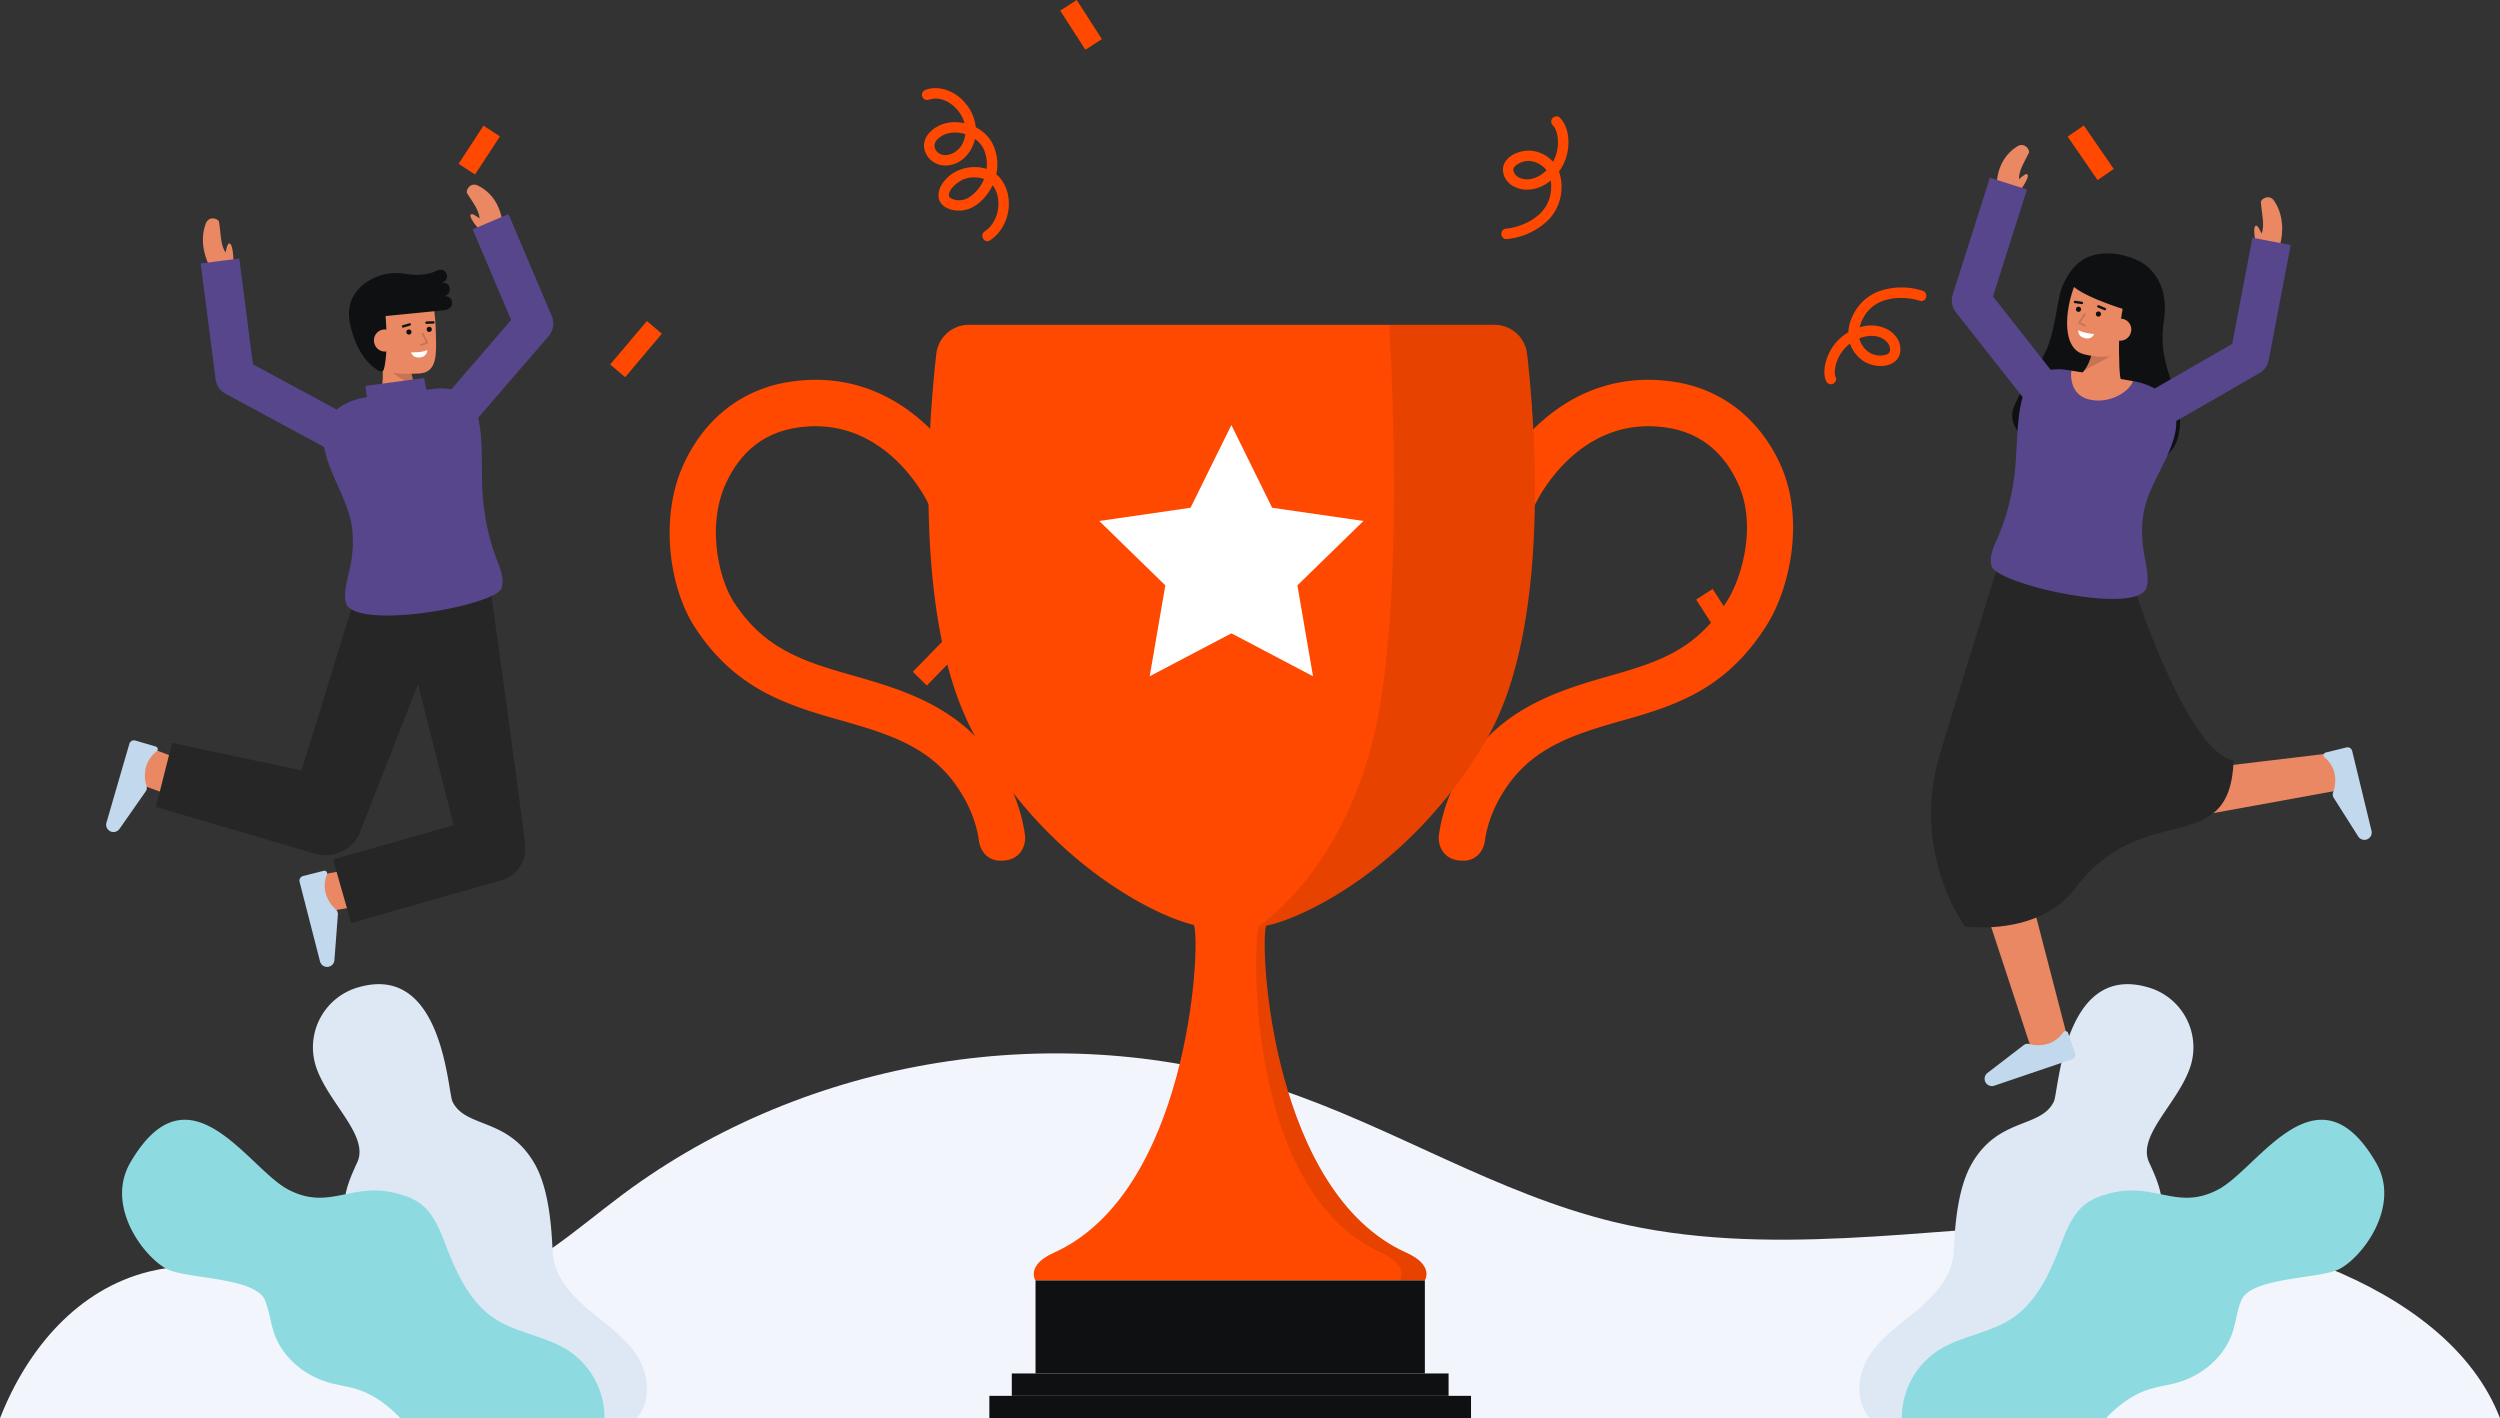 <svg id="Layer_1" data-name="Layer 1" xmlns="http://www.w3.org/2000/svg" viewBox="0 0 1400.5 794.484">
  <rect x="0" y="0" width="1400.5" height="794.484" fill="#333333" stroke="none"/>
  <path d="M1400.5,794.484H0C15.346,755.35,43.685,722.152,83.635,712.3c58.44-14.388,120.286,25.171,178.6,10.3,33.128-8.442,59.209-33.045,86.614-53.475,103.391-77.085,245.076-99.868,367.419-59.067,63.95,21.317,122.225,58.594,187.736,74.448,84.71,20.5,173.3,3.5,260.41.7C1249.251,682.474,1370.813,717.044,1400.5,794.484Z" fill="#f3f5fd"></path>
  <g>
    <path d="M1227.045,597.509c-6.752,20.458-30.059,38.638-23.1,53.683,2.649,5.719,5.308,11.7,6.531,17.81a31.1,31.1,0,0,1,.391,11.089c-2.511,15.932-17.42,26.514-31.283,34.755-.855.506-1.72,1.023-2.586,1.54-13.135,7.871-26.894,16.934-31.114,31.463-2.342,8.071-1.309,16.7-2.279,25.048a52.387,52.387,0,0,1-7.628,21.587h-88.533c-7.86-8.663-7.206-23.223-1.224-33.436,6.4-10.931,17.219-18.359,26.979-26.441,8.43-6.984,16.649-15.393,19.867-25.649a31.156,31.156,0,0,0,1.129-4.969c.781-5.55.359-33.9,9.981-51.351,14.877-26.947,39.007-20.311,46.382-35.515,2.828-5.824,5.265-77.391,52.269-64.17A34.954,34.954,0,0,1,1227.045,597.509Z" fill="#dee8f5"></path>
    <path d="M1313.024,709.412a21.516,21.516,0,0,1-4.325,2.3c-12.682,4.758-47.954,4.231-53.114,16.755-2.426,5.887-3.007,12.387-5.085,18.411-4.716,13.664-17.166,23.908-31.094,27.76-5.011,1.382-10.2,2.025-15.161,3.566-9.58,2.986-17.515,8.989-24.489,16.28h-114.34a45.029,45.029,0,0,1,20.638-38.152c12.714-8.019,28.772-9.517,41.254-17.895,8.23-5.528,14.148-13.515,18.844-22.346a163.267,163.267,0,0,0,7.9-17.821c3.493-9.063,7.143-18.791,15.077-24.4,3.778-2.669,8.252-4.168,12.736-5.339,11.458-3,20.268-1.234,28.613.475,10.129,2.068,19.583,4.041,32.276-2.7,22.515-11.965,55.434-71.63,88.332-14.94C1344.276,674.1,1326.076,700.676,1313.024,709.412Z" fill="#8ddbe0"></path>
  </g>
  <g>
    <path d="M177.014,597.509c6.753,20.458,30.06,38.638,23.1,53.683-2.648,5.719-5.307,11.7-6.531,17.81a31.073,31.073,0,0,0-.39,11.089c2.511,15.932,17.42,26.514,31.283,34.755.855.506,1.72,1.023,2.585,1.54,13.136,7.871,26.894,16.934,31.115,31.463,2.342,8.071,1.308,16.7,2.279,25.048a52.387,52.387,0,0,0,7.628,21.587h88.533c7.86-8.663,7.206-23.223,1.223-33.436-6.4-10.931-17.219-18.359-26.978-26.441-8.431-6.984-16.65-15.393-19.868-25.649a31.154,31.154,0,0,1-1.128-4.969c-.781-5.55-.359-33.9-9.981-51.351C285,625.691,260.873,632.327,253.5,617.123c-2.828-5.824-5.265-77.391-52.269-64.17A34.954,34.954,0,0,0,177.014,597.509Z" fill="#dee8f5"></path>
    <path d="M91.035,709.412a21.548,21.548,0,0,0,4.326,2.3c12.682,4.758,47.954,4.231,53.113,16.755,2.427,5.887,3.007,12.387,5.086,18.411,4.716,13.664,17.166,23.908,31.093,27.76,5.012,1.382,10.2,2.025,15.162,3.566,9.58,2.986,17.514,8.989,24.488,16.28h114.34a45.03,45.03,0,0,0-20.637-38.152c-12.714-8.019-28.773-9.517-41.254-17.895-8.23-5.528-14.149-13.515-18.844-22.346a163.083,163.083,0,0,1-7.9-17.821c-3.492-9.063-7.143-18.791-15.077-24.4-3.777-2.669-8.251-4.168-12.735-5.339-11.458-3-20.268-1.234-28.614.475C183.45,671.07,174,673.043,161.3,666.3c-22.516-11.965-55.435-71.63-88.332-14.94C59.783,674.1,77.984,700.676,91.035,709.412Z" fill="#8ddbe0"></path>
  </g>
  <g>
    <path d="M1077.083,162.893a38.343,38.343,0,0,0-23.671,0,26.182,26.182,0,0,0-11.438,7.618c-3.912,4.635-6.8,11.053-6.512,17.2a18.824,18.824,0,0,0,9.81,15.353c4.963,2.544,12.429,3.072,16.774-1,3.313-3.1,3.143-8.425,1.006-12.12-3.415-5.905-10.872-8.306-17.345-7.484a27.834,27.834,0,0,0-18.587,11.22,27.494,27.494,0,0,0-4.406,9.509c-.787,3.177-1.109,6.821.14,9.927a3.007,3.007,0,0,0,3.587,2.037c1.386-.381,2.627-2.117,2.036-3.587a7.269,7.269,0,0,1-.6-2.617,13.292,13.292,0,0,1,.261-3.321,22.734,22.734,0,0,1,2.79-7.145,21.859,21.859,0,0,1,11.726-9.335c4.674-1.563,10.192-1.548,13.943,1.994a7.323,7.323,0,0,1,1.682,2.23c.054.095.223.522.024.019.09.228.169.461.238.7.044.148.084.3.119.448.048.2.118,1.136.074.283.012.233.214,1.608-.006,1.74-.065.039.173-.829.04-.319-.023.089-.025.183-.051.27a6,6,0,0,1-.208.731,3.273,3.273,0,0,1-1.6,1.335c.426-.2-.442.153-.435.151-.181.055-.363.1-.547.144a7.967,7.967,0,0,1-1.633.252,14.8,14.8,0,0,1-2.848-.075,13.428,13.428,0,0,1-2.942-.88,12.863,12.863,0,0,1-7.22-10.89,19.21,19.21,0,0,1,1.728-7.555,24.969,24.969,0,0,1,1.473-2.8,18.62,18.62,0,0,1,1.617-2.295,22.116,22.116,0,0,1,1.948-2.032q.505-.464,1.039-.895c.691-.562-.447.313.27-.206.218-.158.437-.313.659-.464a23.241,23.241,0,0,1,2.4-1.422c.429-.221.864-.428,1.3-.625.094-.042.517-.212.026-.013q.423-.171.851-.329a31.142,31.142,0,0,1,5.87-1.471c.837-.133-.608.055.233-.029.252-.025.5-.056.755-.08.5-.047,1-.084,1.5-.11q1.478-.078,2.957-.038,1.427.036,2.847.176c.207.021,1.617.2.815.084.439.063.876.129,1.312.205a34.638,34.638,0,0,1,4.646,1.128c3.584,1.145,5.118-4.484,1.551-5.624Z" fill="#FF4800"></path>
    <path d="M520.156,55.921c7.44-2.674,15.2,2.733,18.7,9.354,3.445,6.526,2.642,15.848-4.1,20.023-2.865,1.774-6.877,2.369-9.376.092-2.606-2.375-2.447-5.334.129-7.709a11.814,11.814,0,0,1,1.961-1.424c.408-.246.825-.479,1.251-.693.156-.078.314-.153.472-.227.432-.2-.629.227.155-.065a17.053,17.053,0,0,1,1.928-.6q.465-.112.938-.2c.182-.034.364-.064.546-.093-.6.095.29-.027.335-.031a20.562,20.562,0,0,1,4.45.074c.494.062-.394-.064.1.018.194.033.389.065.582.1q.51.094,1.016.213a23.214,23.214,0,0,1,2.434.713c.227.08.913.343.909.341-.243-.1.208.094.2.091.182.083.364.168.544.256a21.669,21.669,0,0,1,2.226,1.247,15.259,15.259,0,0,1,3.3,2.814,14.417,14.417,0,0,1,2.322,3.54,5.352,5.352,0,0,1,.3.735c.178.492.335.993.479,1.5a23.2,23.2,0,0,1,.715,3.316,22.2,22.2,0,0,1-9.9,21.316,10.3,10.3,0,0,1-9.38.792,9.145,9.145,0,0,1-1.206-.7c-.46-.308.216.216-.049-.031-.069-.064-.14-.126-.206-.194-.087-.091-.165-.186-.248-.278.76.84.088.156.135.135a3.121,3.121,0,0,1-.178-.326c.163.253.127.506.051.084-.019-.1-.183-.949-.13-.471.049.449.011-.284.008-.429s.02-.284.024-.427c0,.111-.147.633-.012.116.09-.343.155-.686.265-1.025.056-.171.354-.852.123-.36q.23-.49.5-.958c.193-.332.4-.653.626-.966.023-.033.325-.424.1-.135.131-.165.269-.325.408-.482a17.493,17.493,0,0,1,4.182-3.436c.481-.29.97-.569,1.471-.822.169-.086.954-.42.314-.168a16.934,16.934,0,0,1,1.88-.618,12.994,12.994,0,0,1,3.98-.543,21.69,21.69,0,0,1,2.28.085,3.515,3.515,0,0,1,.76.1c.461.085.92.18,1.375.3a11.331,11.331,0,0,1,4.2,1.924,13.459,13.459,0,0,1,4.626,7.339,20.066,20.066,0,0,1,.209,9.207,19.091,19.091,0,0,1-3.845,8.223,15.3,15.3,0,0,1-3.406,3.059c-3.132,2.043-.212,7.1,2.944,5.037,7.226-4.715,11.1-13.558,10.53-22.081a22.386,22.386,0,0,0-4.187-12.009,17.4,17.4,0,0,0-11.2-6.673c-8.41-1.379-17.4,1.972-22.057,9.354-1.843,2.92-2.757,6.913-.874,10.046,2.39,3.975,8.162,5.1,12.413,4.576,5.229-.641,9.534-3.8,12.81-7.811a28.294,28.294,0,0,0,6.554-15.127,26.307,26.307,0,0,0-2.84-15.069,21.6,21.6,0,0,0-8.648-8.331c-6.912-3.715-15.854-4.43-22.711-.216-4.486,2.757-8,7.619-6.317,13.09a12.017,12.017,0,0,0,11.716,8.31c11.1-.188,18.093-11.8,16.8-22-1.345-10.58-10-20.058-20.776-21.256a16.142,16.142,0,0,0-7.182.833,2.993,2.993,0,0,0-2.037,3.588,2.943,2.943,0,0,0,3.588,2.037Z" fill="#FF4800"></path>
    <path d="M844.217,133.915a38.369,38.369,0,0,0,22.7-10.255,25.888,25.888,0,0,0,7.169-12.788c1.38-6.012.831-13.147-2.612-18.38a18.806,18.806,0,0,0-14.231-8.1c-5.406-.229-12.312,2.167-14.631,7.493-1.854,4.26.441,9.315,4.114,11.793,5.827,3.931,13.43,3.024,19.2-.518A27.728,27.728,0,0,0,878.11,85.186c1.259-6.478.5-14.515-4.4-19.366-1.12-1.11-3.2-.654-4.1.482a2.989,2.989,0,0,0,.482,4.1c-.437-.433.207.261.235.3.124.157.242.319.355.483a5.1,5.1,0,0,1,.555.951,15.511,15.511,0,0,1,1.081,3.2,22.661,22.661,0,0,1,.305,7.124,21.942,21.942,0,0,1-6.921,13.515c-3.626,3.3-8.58,5.534-13.443,3.994a6.971,6.971,0,0,1-2.663-1.421c-.148-.124-.294-.253-.434-.387.45.429-.144-.172-.194-.234q-.159-.2-.306-.4c-.1-.14-.606-1.04-.231-.3-.253-.5-.363-1.141-.638-1.613.016.027.083.683.028.085a3.457,3.457,0,0,1-.034-.913c.141-.965-.051.095.115-.422.023-.07.319-.685.143-.374a6.568,6.568,0,0,1,.475-.648c.067-.091.525-.578.179-.242a10.043,10.043,0,0,1,2.391-1.622,11,11,0,0,1,5.71-1.3c-.412-.015.226.027.319.038.253.029.506.051.758.088a13.343,13.343,0,0,1,1.509.3c-.344-.091.15.047.18.056.3.1.6.2.888.321a17.357,17.357,0,0,1,1.6.743,13.7,13.7,0,0,1,4.715,4.226c2.623,4,2.564,9.611,1.546,14.044-.123.537-.2.8-.283,1.075q-.23.72-.506,1.422a22.77,22.77,0,0,1-1.257,2.651c-.455.822.3-.45-.2.341q-.153.242-.31.48-.393.591-.821,1.158a24.638,24.638,0,0,1-2.013,2.339c-.13.133-.261.265-.394.394.436-.426-.26.233-.349.312q-.567.507-1.161.983a30.359,30.359,0,0,1-2.677,1.915c-.42.269-.849.52-1.277.775-.125.075-.65.367-.138.086-.235.129-.473.253-.712.376q-1.41.722-2.877,1.322a42.478,42.478,0,0,1-5.308,1.75c-.158.042-.689.159-.055.016-.222.05-.444.1-.667.148-.43.092-.863.175-1.3.251q-1.2.21-2.415.329c-3.744.371-3.127,6.172.609,5.8Z" fill="#FF4800"></path>
    <rect x="600.102" y="0.905" width="11" height="26.052" transform="translate(88.673 329.736) rotate(-32.74)" fill="#FF4800"></rect>
    <rect x="768.212" y="201.161" width="28.817" height="11" transform="translate(178.163 745.024) rotate(-56.482)" fill="#FF4800"></rect>
    <rect x="255.737" y="78.583" width="25.499" height="11" transform="translate(51.259 262.877) rotate(-56.846)" fill="#FF4800"></rect>
    <rect x="1137.905" y="290.777" width="11" height="28.482" transform="translate(-39.778 282.921) rotate(-13.867)" fill="#FF4800"></rect>
    <rect x="1165.71" y="70.797" width="10.999" height="29.571" transform="translate(158.321 679.817) rotate(-34.578)" fill="#FF4800"></rect>
    <rect x="340.362" y="190.07" width="31.871" height="11" transform="translate(-23.015 341.574) rotate(-49.815)" fill="#FF4800"></rect>
    <rect x="510.975" y="364.499" width="28.482" height="11" transform="translate(-106.302 488.048) rotate(-45.752)" fill="#FF4800"></rect>
    <rect x="956.353" y="330.84" width="11" height="26.052" transform="translate(-33.168 574.819) rotate(-32.74)" fill="#FF4800"></rect>
  </g>
  <g>
    <path d="M1212.184,179.977c2.274-14.695-2.227-24.653-9.392-30.8-7.069-6.063-30.85-13.881-42.688,2.721-7.724,10.833-5.944,15.361-10.357,33.86s-11.266,19.518-21.2,41.279c-7.8,17.069,20.113,30.751,45.584,33.589s42.349-.458,46.145-16.37C1225.719,221.422,1207.728,208.774,1212.184,179.977Z" fill="#0f1011"></path>
    <path d="M1191.213,218.488s-7.021-5.226-2.118-25.776l-15.342-5.353s-1.091,18.932-9.989,23.63Z" fill="#E98862"></path>
    <g opacity="0.15">
      <path d="M1167.6,207.584l14.66-8.021-10.287-1.689A28.747,28.747,0,0,1,1167.6,207.584Z"></path>
    </g>
    <path d="M1199.294,186.017c-2.063,6.147-6.427,11.6-12.31,12.781a40.508,40.508,0,0,1-19.53-.352c-17.07-4.072-7.615-42.855,1.765-49.229s32.725,2.159,33.694,15.379C1203.414,171.433,1201.257,180.167,1199.294,186.017Z" fill="#E98862"></path>
    <g>
      <circle cx="1175.532" cy="175.924" r="1.449" fill="#0f1011"></circle>
      <circle cx="1164.375" cy="173.262" r="1.449" fill="#0f1011"></circle>
      <path d="M1166.268,170.372a.62.62,0,0,1-.1-.007l-3.8-.535a.681.681,0,1,1,.189-1.348l3.8.535a.681.681,0,0,1-.094,1.355Z" fill="#0f1011"></path>
      <path d="M1179.124,173.811a.665.665,0,0,1-.257-.051l-3.6-1.474a.681.681,0,1,1,.516-1.26l3.6,1.475a.68.68,0,0,1-.258,1.31Z" fill="#0f1011"></path>
      <path d="M1173.137,187.1s-5.372-.254-8.879-2.118c0,0-.505,3.487,3.626,4.472S1173.137,187.1,1173.137,187.1Z" fill="#fff"></path>
    </g>
    <path d="M1190.174,167.871a125.374,125.374,0,0,0-1.969,44.629s15.259-18.917,19.8-35.93c4.252-15.948-6.229-27.359-14.026-30.4-29.632-11.574-34.986,10.485-34.986,10.485.882,7.916,33.674,17.476,33.674,17.476" fill="#0f1011"></path>
    <path d="M1181.816,183.207a6.143,6.143,0,1,0,11.95,2.85,6.041,6.041,0,0,0-4.55-7.4C1184.91,177.851,1182.6,179.907,1181.816,183.207Z" fill="#E98862"></path>
    <g opacity="0.15">
      <path d="M1168.03,182.9a.5.5,0,0,1-.218-.05l-3.285-1.588a.5.5,0,0,1-.2-.721l3.042-4.7a.5.5,0,0,1,.84.543l-2.734,4.225,2.775,1.342a.5.5,0,0,1-.218.95Z"></path>
    </g>
  </g>
  <path d="M1312.786,442.232l-84.9,15.473a13.471,13.471,0,0,1-13.381-5.423l-.638-.9-37.54-52.688,33.5-19.339,23.393,51.268,76.465-9.158Z" fill="#E98862"></path>
  <path d="M1328.523,465.419a4.109,4.109,0,0,1-3.323,5.018h0a4.109,4.109,0,0,1-4.062-1.737l-13.8-21.773a3.458,3.458,0,0,1-.377-2.865,19.117,19.117,0,0,0,.557-11.949,17.024,17.024,0,0,0-5.24-7.793,1.546,1.546,0,0,1,.562-2.741l11.605-2.861a2.677,2.677,0,0,1,3.243,1.97Z" fill="#c1d8ed"></path>
  <polygon points="1128.404 466.377 1159.171 585.015 1139.021 590.932 1100.77 474.607 1128.404 466.377" fill="#E98862"></polygon>
  <path d="M1117.21,608.2a4.106,4.106,0,0,1-5.3-2.859h0a4.107,4.107,0,0,1,1.365-4.2l20.448-15.7a3.464,3.464,0,0,1,2.82-.633,19.1,19.1,0,0,0,11.95-.516,17.027,17.027,0,0,0,7.292-5.917,1.546,1.546,0,0,1,2.78.313l3.89,11.3a2.677,2.677,0,0,1-1.671,3.407Z" fill="#c1d8ed"></path>
  <path d="M1120.217,313.631s-26.418,85.106-33.64,109.4c-16.338,54.954,14.193,95.985,14.193,95.985s41.3,5.891,61.837-21.472c37.981-50.609,86.589-15.386,88.676-71.479-27.652-5.217-58.664-105.465-58.664-105.465Z" fill="#262626"></path>
  <g>
    <path d="M209.1,226.724s7.521-4.475,4.761-25.421l15.811-3.745s-.864,18.944,7.5,24.533Z" fill="#E98862"></path>
    <g opacity="0.15">
      <path d="M233.714,218.31l-13.756-9.488,10.406-.621A28.729,28.729,0,0,0,233.714,218.31Z"></path>
    </g>
    <path d="M204.408,193.594c1.419,6.326,5.2,12.2,10.928,13.981,6.8,2.117,11.759,2.039,19.463,1.66,10.512-.518,9.625-11.464,9.376-22.527-.25-11.107-1.718-22.961-6.063-26.622-8.673-7.307-32.773-1.222-35.1,11.828C201.811,178.663,203.057,187.572,204.408,193.594Z" fill="#E98862"></path>
    <path d="M248.8,165.987s4.258-1.173,2.867-5.408c-.921-2.809-4.538-2-4.538-2s3.423-.8,3.274-3.817c-.093-1.9-1.711-5.047-6.025-2.99-5.061,2.413-10.968,2.426-15.486,1.893a51.811,51.811,0,0,0-7.752-.708l-.013,0v0a29.655,29.655,0,0,0-8.746,1.611c-7.892,2.791-19.661,10.57-16.282,26.726,3.771,18.031,12.641,24.561,16.5,26.6a1.711,1.711,0,0,0,2.467-1.08c.9-3.458,2.31-12.118.925-29.763,24.563-2.42,31.629-3.135,31.629-3.135s5.807-.069,5.6-4.3S248.8,165.987,248.8,165.987Z" fill="#0f1011"></path>
    <g>
      <circle cx="229.083" cy="186.001" r="1.449" fill="#0f1011"></circle>
      <circle cx="240.454" cy="184.503" r="1.449" fill="#0f1011"></circle>
      <path d="M238.94,181.436a.681.681,0,0,1-.025-1.361l3.836-.141a.681.681,0,0,1,.05,1.361l-3.836.141Z" fill="#0f1011"></path>
      <path d="M225.8,183.533a.681.681,0,0,1-.191-1.334l3.736-1.1a.681.681,0,0,1,.382,1.307l-3.735,1.095A.671.671,0,0,1,225.8,183.533Z" fill="#0f1011"></path>
    </g>
    <path d="M221.728,189.913a6.143,6.143,0,1,1-12.18,1.6,6.043,6.043,0,0,1,5.288-6.893C219.2,184.267,221.285,186.55,221.728,189.913Z" fill="#E98862"></path>
    <g opacity="0.15">
      <path d="M235.878,193.712a.5.5,0,0,1-.17-.969l2.9-1.049-2.284-4.484a.5.5,0,1,1,.89-.454l2.542,4.989a.5.5,0,0,1-.275.7l-3.431,1.241A.484.484,0,0,1,235.878,193.712Z"></path>
    </g>
    <path d="M230.313,197.366s5.37.3,9.05-1.193c0,0,.144,3.52-4.066,4.075S230.313,197.366,230.313,197.366Z" fill="#fff"></path>
  </g>
  <g>
    <path d="M270.929,131.243l10.626-5.228s-.175-15.32-13.746-22.027c-4.5-2.223-7.091,2.822-6.158,4.286,3.084,4.839,6.6,9.221,7.048,14.131-1.79-1.356-4.347-3.063-4.968-2.28C262.1,122.185,270.929,131.243,270.929,131.243Z" fill="#E98862"></path>
    <path d="M94.685,445.193c-.611-.152-2.471-.617-20-7.28l7.462-19.629c7.429,2.823,16.37,6.149,17.86,6.6-.095-.029-.175-.048-.237-.064Z" fill="#E98862"></path>
    <path d="M59.629,460.854a4.107,4.107,0,0,0,3.093,5.162h0a4.107,4.107,0,0,0,4.137-1.551l14.769-21.126a3.467,3.467,0,0,0,.507-2.846,19.1,19.1,0,0,1-.017-11.961,17.027,17.027,0,0,1,5.587-7.548,1.547,1.547,0,0,0-.437-2.764L75.8,414.837a2.678,2.678,0,0,0-3.329,1.822Z" fill="#c1d8ed"></path>
    <path d="M180.55,511.178l-3.576-20.693c7.833-1.354,17.222-3.045,18.733-3.417-.1.023-.175.047-.236.065l5.993,20.127C200.861,507.44,199.025,507.987,180.55,511.178Z" fill="#E98862"></path>
    <path d="M179.272,538.59a4.108,4.108,0,0,0,5.291,2.868h0a4.107,4.107,0,0,0,2.77-3.442l1.952-25.7a3.461,3.461,0,0,0-1.013-2.707,19.108,19.108,0,0,1-6.1-10.286,17.023,17.023,0,0,1,.964-9.34,1.547,1.547,0,0,0-1.784-2.157l-11.588,2.927a2.678,2.678,0,0,0-1.938,3.263Z" fill="#c1d8ed"></path>
    <path d="M294.211,473.127l-.1-.846h0c-2.629-21.852-17.271-128.378-19-139.638H199.4s-29.46,96.285-30.6,98.953L96.421,416.164l-9.084,35.868,89.11,26.207a21.034,21.034,0,0,0,24.731-10.758s32.351-82.641,33-84.163l19.972,78.938-67.562,19.229,10.129,35.587,84.208-23.967A18.487,18.487,0,0,0,294.211,473.127Z" fill="#262626"></path>
    <path d="M130.84,149.405l-11.328,3.453s-9.575-13.393-4.262-27.568c1.761-4.7,7.1-2.791,7.424-1.085,1.059,5.639.715,13.34,3.748,17.227.379-2.214,1.076-5.208,2.065-5.062C131.087,136.756,130.84,149.405,130.84,149.405Z" fill="#E98862"></path>
  </g>
  <path d="M1129.7,109.457l-11.107-4.109s-1.4-15.256,11.41-23.322c4.245-2.674,7.343,2.078,6.566,3.631-2.571,5.129-5.62,9.85-5.559,14.78,1.642-1.533,4.009-3.494,4.708-2.779C1137.551,99.539,1129.7,109.457,1129.7,109.457Z" fill="#E98862"></path>
  <path d="M1264.466,139.648l11.821.729s6.2-15.25-2.257-27.805c-2.8-4.16-7.557-1.065-7.473.669.279,5.731,2.4,13.141.355,17.627-.882-2.066-2.256-4.816-3.184-4.444C1261.288,127.4,1264.466,139.648,1264.466,139.648Z" fill="#E98862"></path>
  <path d="M1283.234,137.258l-12.27,64.38a10.9,10.9,0,0,1-5.27,7.409l-46.57,26.831c.6,15.979-15.27,34.209-18.17,50.86-3.6,20.7,4.15,31.6,1.62,42.1-3.99,16.511-84.42-1.54-86.9-11.75-2.56-10.509,7.13-15.04,12.31-47.089,2.47-15.26,1.12-34.33,5.13-47.5l-37.36-47.5a10.919,10.919,0,0,1-1.82-10.04l20.79-65.4,20.78,6.6-19.04,59.9,32.34,41.12a30.506,30.506,0,0,1,8.65.02c.62.08,1.62.23,2.91.43-.68,5.47,32.87,11.29,34.55,5.88a39.194,39.194,0,0,1,12.19,4.13l43.38-24.99,11.33-59.47Z" fill="#58468C"></path>
  <g>
    <path d="M787.861,701.776c-75.1-33.71-82.207-169.827-78.689-182.759,1.3-4.783-.988-6.023-4.384-5.692-4.533-.527-12.943,3.732-15.682,5.2-2.739-1.47-11.149-5.729-15.682-5.2-3.4-.331-5.684.909-4.384,5.692,3.518,12.932-3.593,149.049-78.689,182.759-15.779,7.083-10.344,15.517-10.344,15.517h218.2S803.64,708.859,787.861,701.776Z" fill="#FF4800"></path>
    <g opacity="0.09">
      <path d="M798.2,717.3h-14s5.44-8.44-10.34-15.52c-75.1-33.71-72.21-169.829-68.69-182.759,1.02-3.76-.18-5.33-2.4-5.67a9.061,9.061,0,0,1,2.01-.02c3.4-.33,5.69.91,4.39,5.69-3.52,12.93,3.59,149.049,78.69,182.759C803.644,708.857,798.2,717.3,798.2,717.3Z"></path>
    </g>
    <path d="M989.211,351.049c-21.869,34.01-48.329,43.51-77.859,51.89-29.03,8.24-54.1,15.35-69.97,42.06a71.76,71.76,0,0,0-8.52,20.47v.02a51.509,51.509,0,0,0-.957,5.232,14.373,14.373,0,0,1-2.378,6.424,11.524,11.524,0,0,1-10.026,5.014c-5.9,0-9.349-2.387-11.352-5.355a13.363,13.363,0,0,1-2.036-9.256q.139-1.036.309-2.079a95.708,95.708,0,0,1,12.61-33.75c21.15-35.61,55.19-45.27,85.219-53.8,27.541-7.81,46.541-15.19,63.091-40.93,8.23-12.82,17-42.25,6.51-65.64-8.17-18.2-21.54-28.87-39.73-31.73-49.661-7.8-72.99,40.58-73.96,42.64a13,13,0,0,1-23.59-10.92,117.848,117.848,0,0,1,24.1-32.54c21.87-20.8,48.67-29.39,77.479-24.86,26.661,4.18,47.761,20.79,59.421,46.77C1010.861,290.329,1003.282,329.169,989.211,351.049Z" fill="#FF4800"></path>
    <path d="M389.047,351.049c21.87,34.01,50.33,43.51,79.86,51.89,29.03,8.24,54.1,15.35,69.97,42.06a71.76,71.76,0,0,1,8.52,20.47v.02a51.221,51.221,0,0,1,.956,5.232,14.386,14.386,0,0,0,2.379,6.424,11.522,11.522,0,0,0,10.025,5.014c5.9,0,9.349-2.387,11.353-5.355a13.362,13.362,0,0,0,2.035-9.256q-.139-1.036-.308-2.079a95.708,95.708,0,0,0-12.61-33.75c-21.15-35.61-55.19-45.27-85.22-53.8-27.54-7.81-48.54-15.19-65.09-40.93-8.23-12.82-15-42.25-4.51-65.64,8.17-18.2,21.54-28.87,39.73-31.73,49.66-7.8,72.99,40.58,73.96,42.64a13,13,0,0,0,23.59-10.92,117.848,117.848,0,0,0-24.1-32.54c-21.87-20.8-48.67-29.39-77.48-24.86-26.66,4.18-47.76,20.79-59.42,46.77C369.4,290.329,374.977,329.169,389.047,351.049Z" fill="#FF4800"></path>
    <path d="M855.479,198.263a18.4,18.4,0,0,0-18.287-16.314H542.8a18.4,18.4,0,0,0-18.287,16.314c-4.736,41.857-13.2,154.1,22.791,216.03,44.828,77.138,112.862,104.724,127.517,104.724h30.346c14.654,0,82.689-27.586,127.516-104.724C868.677,352.365,860.216,240.12,855.479,198.263Z" fill="#FF4800"></path>
    <g opacity="0.09">
      <path d="M855.479,198.263a18.4,18.4,0,0,0-18.287-16.314h-58.97s10.027,153.931-8.741,231.068-64.834,106-64.309,106c14.654,0,82.689-27.586,127.516-104.724C868.677,352.365,860.216,240.12,855.479,198.263Z"></path>
    </g>
    <rect x="580.102" y="717.293" width="218.104" height="52.12" fill="#0f1011"></rect>
    <rect x="566.814" y="769.413" width="244.68" height="12.535" fill="#0f1011"></rect>
    <rect x="554.24" y="781.949" width="269.828" height="12.535" fill="#0f1011"></rect>
  </g>
  <polygon points="735.559 378.847 689.826 354.796 644.057 378.847 652.815 327.929 615.802 291.856 666.94 284.442 689.826 238.104 712.656 284.442 763.812 291.856 726.801 327.929 735.559 378.847" fill="#fff"></polygon>
  <path d="M309.067,176.961l-24.222-57.019-20.068,8.525,21.569,50.775-33.5,38.848a30.746,30.746,0,0,0-8.65-.372c-.62.05-1.62.16-2.92.3-.721.081-1.555.178-2.448.282l-1.233-6.539L204.674,216.2l.909,6.276c-7.053,1.053-12.907,3.581-16.961,6.966L141.684,204.09l-7.633-59.285-21.626,2.785,8.347,64.829a10.906,10.906,0,0,0,5.633,8.2l55.214,29.817c2.311,14.341,13.684,30.363,15.525,44.781,2.66,20.84-5.57,31.38-3.52,41.98,3.24,16.669,84.4,2.28,87.34-7.8,3.03-10.4-6.44-15.351-10.17-47.61-1.777-15.35.438-34.344-2.973-47.679l39.467-45.765A10.9,10.9,0,0,0,309.067,176.961Z" fill="#58468C"></path>
  <path d="M1194.914,213.508c-1.68,5.41-12.71,13.15-24.69,10.24-8.98-2.17-10.54-10.65-9.86-16.12,6.97,1.1,22.58,3.79,34.52,5.87A.037.037,0,0,1,1194.914,213.508Z" fill="#E98862"></path>
</svg>